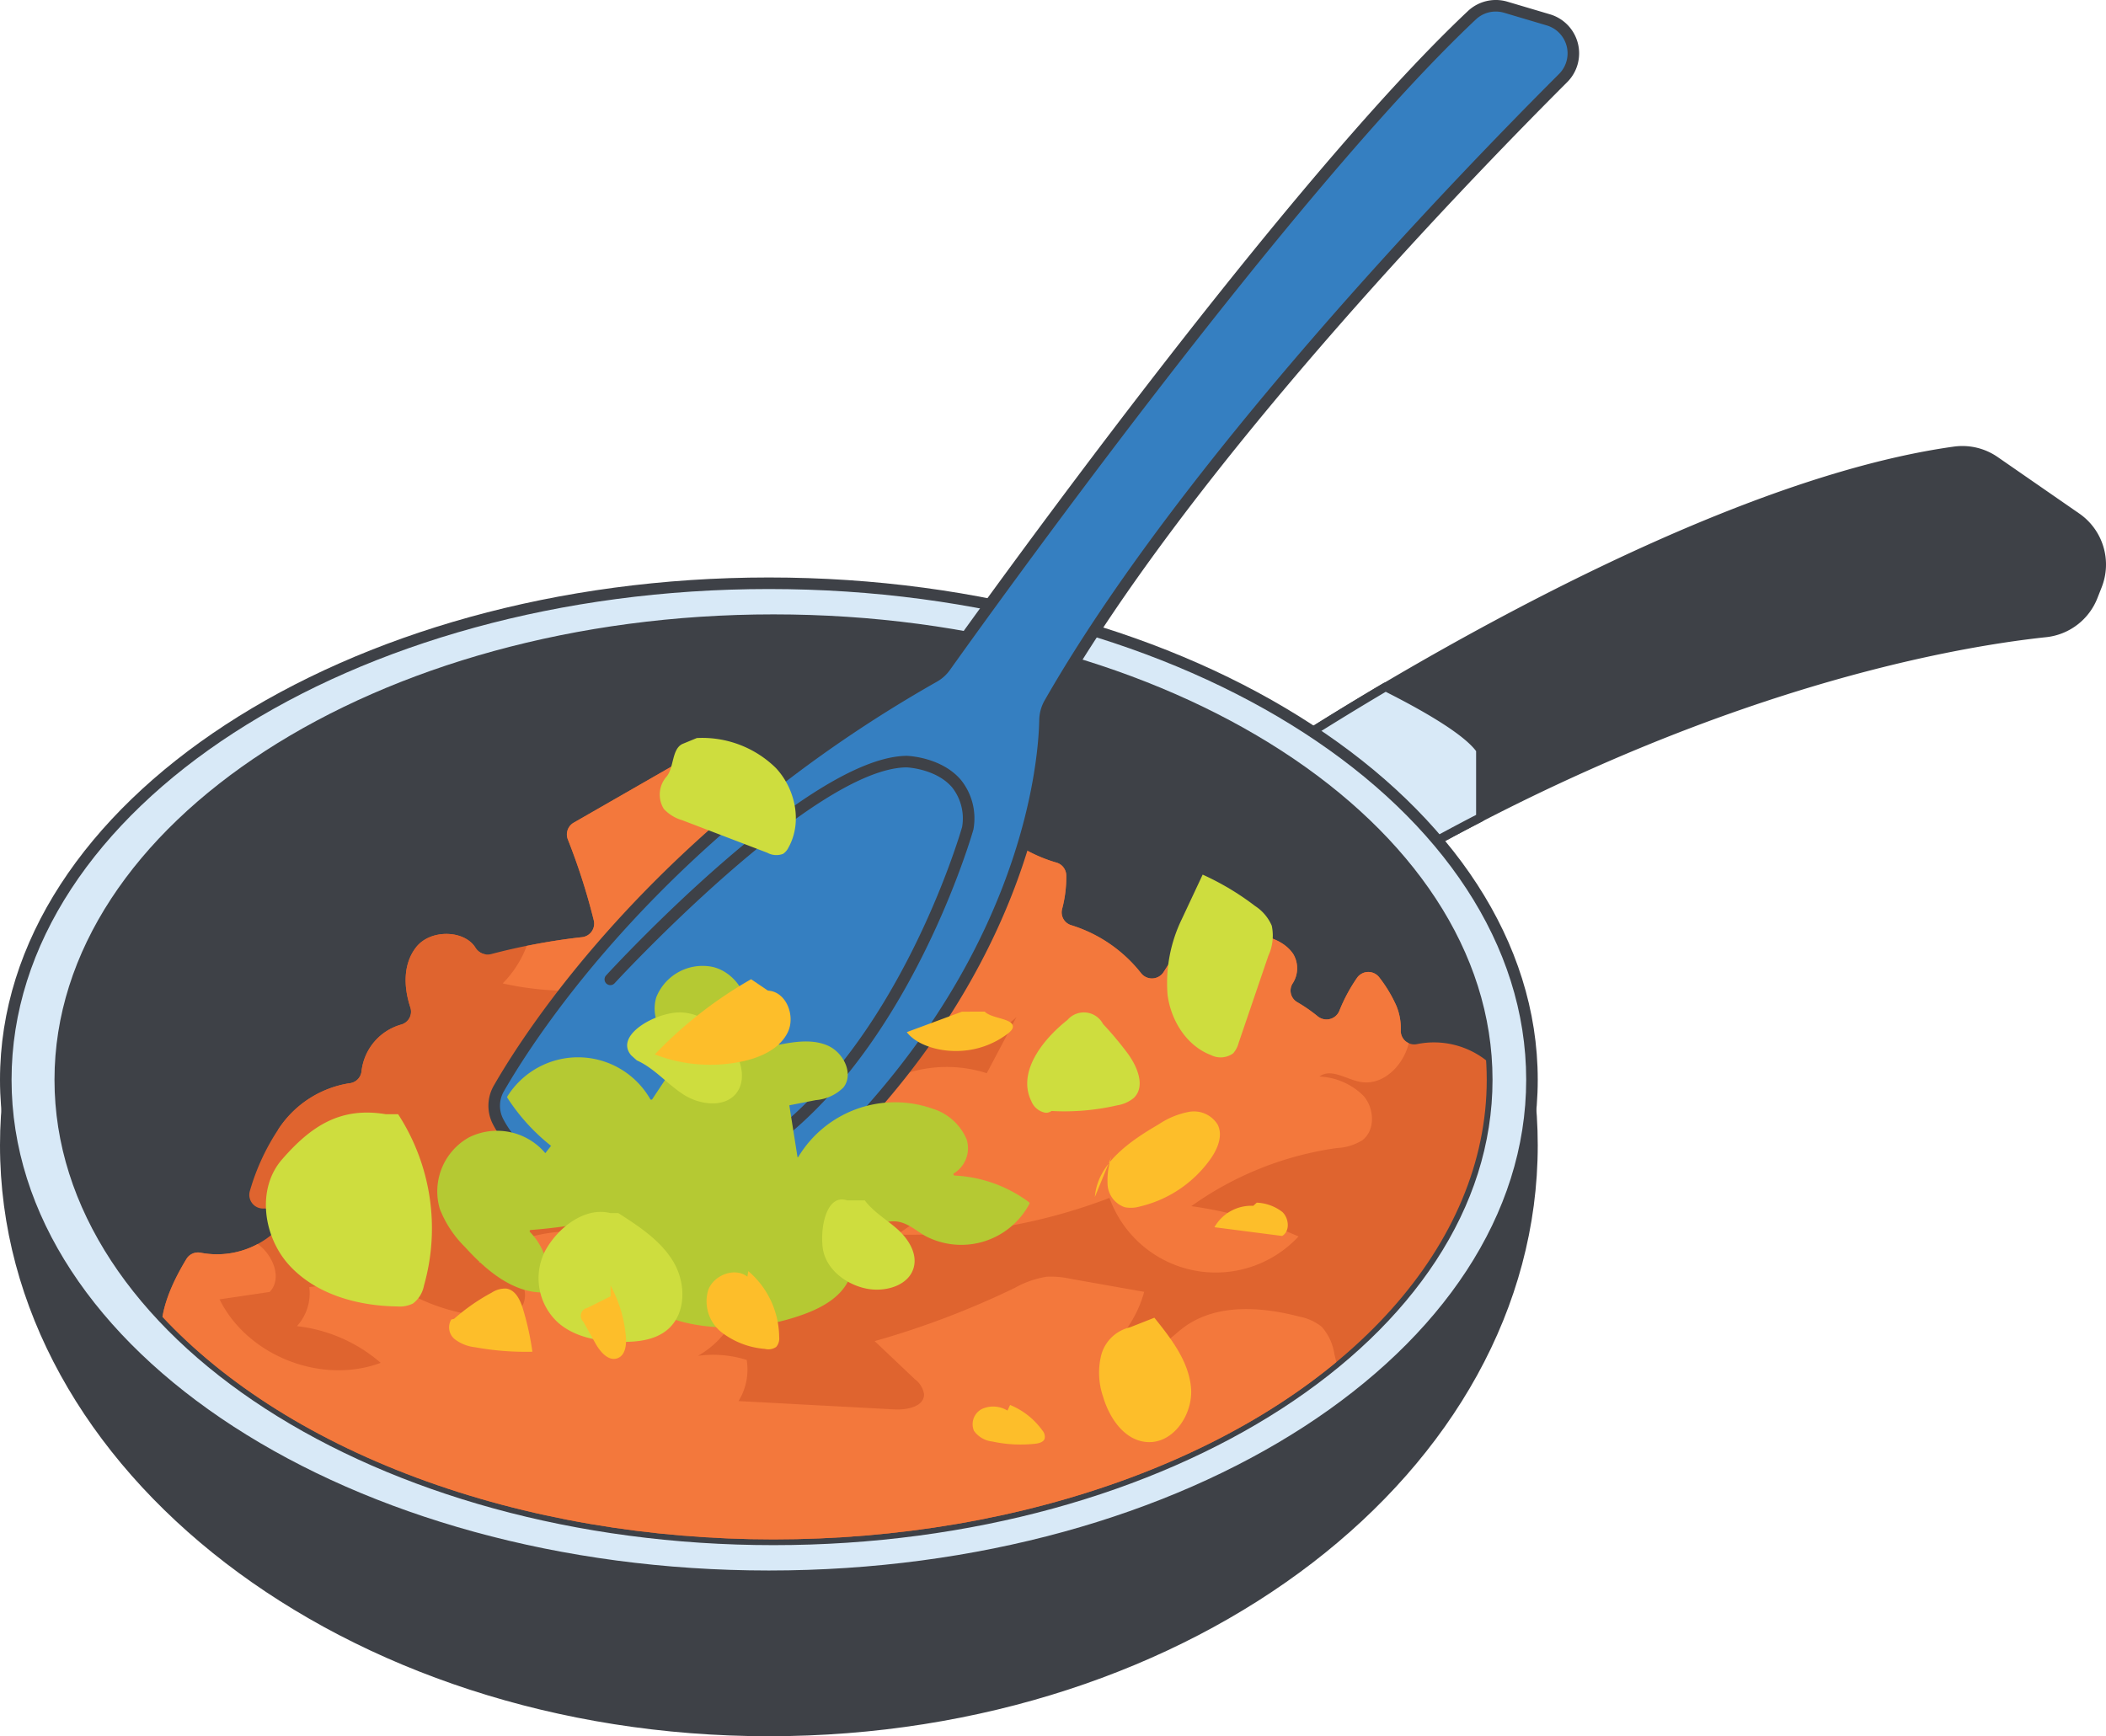 <svg xmlns="http://www.w3.org/2000/svg" viewBox="0 0 253.506 209.018"><defs><clipPath id="a"><ellipse cx="93.11" cy="129.989" rx="85.854" ry="55.33" fill="none"/></clipPath></defs><g data-name="Layer 2"><g data-name="ART"><path d="M150.567 92.861s49.252-33.622 84.675-38.576a6.976 6.976 0 014.938 1.174l9.794 6.78a6.973 6.973 0 012.518 8.29l-.505 1.283a6.972 6.972 0 01-5.752 4.377c-11.1 1.184-43.374 6.605-83.889 31.11" fill="#3e4147"/><path d="M162.347 107.822a.522.522 0 01-.27-.969c40.237-24.338 72.22-29.915 84.103-31.184a6.433 6.433 0 005.321-4.048l.505-1.285a6.423 6.423 0 00-2.33-7.667l-9.793-6.78a6.444 6.444 0 00-4.569-1.088c-34.898 4.881-83.961 38.157-84.453 38.492a.522.522 0 01-.589-.863c.494-.337 49.76-33.748 84.898-38.662a7.47 7.47 0 015.308 1.262l9.793 6.78a7.465 7.465 0 012.707 8.91l-.505 1.283a7.476 7.476 0 01-6.183 4.706c-11.813 1.26-43.615 6.808-83.674 31.037a.514.514 0 01-.27.076z" fill="#3e4147"/><path d="M178.205 90.259c-1.576-2.304-7.039-5.37-11.42-7.57-9.83 5.812-16.218 10.172-16.218 10.172l11.78 14.438a268.862 268.862 0 0115.858-8.88z" fill="#d8e9f7"/><path d="M162.347 107.822a.522.522 0 01-.405-.193l-11.78-14.437a.523.523 0 01.11-.762c.064-.043 6.516-4.437 16.247-10.19a.52.52 0 01.5-.018c6.388 3.208 10.297 5.813 11.617 7.741a.521.521 0 01.092.295v8.16a.522.522 0 01-.283.464 270.025 270.025 0 00-15.829 8.864.512.512 0 01-.27.076zm-11.014-14.847l11.131 13.644a270.58 270.58 0 0115.22-8.519v-7.675c-1.28-1.726-5.031-4.19-10.88-7.141-8.076 4.784-13.837 8.595-15.471 9.691z" fill="#3e4147"/><path d="M184.408 137.874c0 38.908-41.125 70.45-91.856 70.45S.696 176.781.696 137.873s41.125-63.216 91.856-63.216 91.856 24.308 91.856 63.216z" fill="#3e4147"/><path d="M92.552 209.018C41.52 209.018 0 177.103 0 137.874c0-18.885 9.412-35.061 27.217-46.78 16.786-11.047 39.99-17.13 65.335-17.13s48.55 6.083 65.335 17.13c17.805 11.719 27.217 27.895 27.217 46.78 0 39.23-41.519 71.144-92.552 71.144zm0-133.664c-25.077 0-48.009 6.003-64.57 16.902-17.396 11.45-26.59 27.224-26.59 45.618 0 38.461 40.894 69.753 91.16 69.753s91.16-31.292 91.16-69.753c0-18.394-9.194-34.168-26.59-45.618-16.561-10.899-39.493-16.902-64.57-16.902z" fill="#3e4147"/><ellipse cx="92.552" cy="129.989" rx="91.856" ry="59.773" fill="#d8e9f7"/><path d="M92.552 190.457C41.52 190.457 0 163.33 0 129.989 0 96.646 41.519 69.52 92.552 69.52s92.552 27.126 92.552 60.469c0 33.342-41.519 60.468-92.552 60.468zm0-119.546c-50.266 0-91.16 26.503-91.16 59.078s40.894 59.077 91.16 59.077 91.16-26.502 91.16-59.077-40.894-59.078-91.16-59.078z" fill="#3e4147"/><ellipse cx="93.11" cy="129.989" rx="85.854" ry="55.33" fill="#3e4147"/><path d="M93.11 186.014c-47.723 0-86.55-25.133-86.55-56.025s38.827-56.026 86.55-56.026 86.55 25.133 86.55 56.026-38.826 56.025-86.55 56.025zm0-110.66c-46.956 0-85.158 24.51-85.158 54.635s38.202 54.635 85.158 54.635 85.159-24.51 85.159-54.635-38.202-54.635-85.159-54.635z" fill="#3e4147"/><g clip-path="url(#a)"><path d="M181.565 139.284a9.94 9.94 0 00-2.339-11.358 10.2 10.2 0 00-8.662-2.228 1.624 1.624 0 01-1.948-1.637 7.074 7.074 0 00-.545-3.006 16.44 16.44 0 00-2.02-3.36 1.66 1.66 0 00-2.69.01 19.942 19.942 0 00-2.138 3.98 1.67 1.67 0 01-2.591.678 18.643 18.643 0 00-2.456-1.704 1.603 1.603 0 01-.588-2.246 3.357 3.357 0 00.086-3.557c-1.164-1.738-3.454-2.302-5.545-2.556a17.18 17.18 0 01-4.82-.968 1.643 1.643 0 00-2.031.64l-3.208 5.043a1.665 1.665 0 01-2.699.161 17.149 17.149 0 00-8.439-5.8 1.607 1.607 0 01-1.084-1.936 15.026 15.026 0 00.502-4.065 1.632 1.632 0 00-1.193-1.534 17.612 17.612 0 01-7.002-3.928 1.663 1.663 0 00-2.576.397l-1.81 3.232a1.672 1.672 0 01-2.556.42 16.432 16.432 0 00-15.685-3 1.678 1.678 0 01-1.893-.568 54.138 54.138 0 00-9.083-9.365 2.912 2.912 0 00-1.455-.762 3.006 3.006 0 00-1.735.562L69.06 99.038a1.634 1.634 0 00-.703 2.027 76.11 76.11 0 013.117 9.726 1.64 1.64 0 01-1.402 2.03 75.922 75.922 0 00-10.965 2.04 1.707 1.707 0 01-1.886-.787c-1.318-2.12-5.398-2.242-7.122-.051-1.582 2.01-1.527 4.766-.705 7.253a1.61 1.61 0 01-1.098 2.067 6.602 6.602 0 00-4.777 5.627 1.622 1.622 0 01-1.48 1.442 12.546 12.546 0 00-8.419 5.367 26.774 26.774 0 00-3.54 7.59 1.645 1.645 0 001.634 2.12q.149-.003.297.006a1.643 1.643 0 011.009 2.87 10.374 10.374 0 01-8.873 2.444 1.632 1.632 0 00-1.712.763c-2.492 4.11-4.531 9.314-1.492 12.84 1.667 1.934 4.366 2.6 6.473 4.053 1.976 1.363 3.381 3.387 5.189 4.964 2.944 2.567 6.793 3.823 10.528 5.015 15.454 4.93 31.24 9.884 47.475 9.762 8.837-.066 17.584-1.642 26.266-3.274 13.038-2.45 26.27-5.117 37.956-11.347s21.798-16.629 24.452-29.506" fill="#df642f"/></g><g clip-path="url(#a)"><path d="M33.62 135.779c-.054.076-.103.155-.156.232a4.15 4.15 0 00.775 1.126c1.673 1.71 4.398 2.041 6.723 1.438a15.266 15.266 0 004.26-1.974 3.11 3.11 0 012.064-1.377c-.678.468-1.363.937-2.063 1.377a4.746 4.746 0 00.091 5.29c1.688 2.218 4.828 2.828 7.618 2.555 5.737-.562 10.707-4.02 15.38-7.361 1.54.786 3.218 1.597 4.928 1.32s3.216-2.206 2.378-3.708a3.925 3.925 0 00-1.346-1.253 51.24 51.24 0 00-11.505-5.694 15 15 0 003.786-3.678c.42-.587.804-1.376.423-1.989a2.02 2.02 0 00-1.258-.712l-7.221-1.991a10.183 10.183 0 00-.044-4.486 1.751 1.751 0 01-1.232-.82c-1.318-2.12-5.398-2.242-7.122-.051-1.582 2.01-1.527 4.766-.705 7.253a1.61 1.61 0 01-1.098 2.067 6.602 6.602 0 00-4.777 5.627 1.622 1.622 0 01-1.48 1.442 12.545 12.545 0 00-8.419 5.367z" fill="#df642f"/><path d="M162.04 169.041c-.427-2.026-.923-4.04-1.42-6.046a6.349 6.349 0 00-1.523-3.27 6.032 6.032 0 00-2.641-1.211c-4.664-1.225-10.049-1.59-13.925 1.257-.982.72-1.826 1.624-2.868 2.258a6.85 6.85 0 01-6.234.393 14.284 14.284 0 004.3-6.902l-8.855-1.568a10.893 10.893 0 00-2.902-.249 11.48 11.48 0 00-3.83 1.347 103.432 103.432 0 01-16.855 6.403l4.84 4.587a2.774 2.774 0 011.103 1.805c.02 1.493-2.049 1.908-3.553 1.828l-18.78-1.003a7.206 7.206 0 00.985-4.954 13.522 13.522 0 00-5.869-.493 10.949 10.949 0 004.489-4.796 28.45 28.45 0 00-11.814-8.589 22.363 22.363 0 00-7.86-1.596 18.421 18.421 0 00-11.251 3.78 6.749 6.749 0 014.51 1.387c1.188 1.077 1.566 3.133.423 4.257a4.343 4.343 0 01-3.292.852 22.909 22.909 0 01-12.784-4.622l-9.205 1.053a5.877 5.877 0 01-1.486 4.701 18.588 18.588 0 0110.085 4.417c-7.145 2.665-16.055-.846-19.398-7.645l6.034-.887c1.554-1.637.398-4.446-1.439-5.774a10.32 10.32 0 01-6.877 1.049 1.632 1.632 0 00-1.713.763c-2.492 4.109-4.531 9.314-1.492 12.84 1.667 1.933 4.366 2.598 6.473 4.052 1.976 1.363 3.381 3.387 5.189 4.964 2.944 2.567 6.793 3.823 10.527 5.015 15.455 4.93 31.24 9.884 47.476 9.762 8.837-.066 17.584-1.642 26.266-3.274 13.038-2.45 26.27-5.117 37.956-11.347a58.484 58.484 0 007.21-4.544zM71.474 110.791a1.64 1.64 0 01-1.402 2.03c-2.237.248-4.46.608-6.666 1.054a12.898 12.898 0 01-2.893 4.514 37 37 0 0013.136.548l-3.214 4.584a57.88 57.88 0 0016.29.532c4.041-2.972 2.975-10.387-1.744-12.124a6.862 6.862 0 006.16-3.518c3.87 4.549 11.12 3.335 16.9 1.717l-10.887 4.712-2.198-1.776a8.188 8.188 0 00-2.18 7.214c-1.783-.545-3.482 1.607-3.112 3.418s2.04 3.075 3.738 3.842a15.286 15.286 0 0016.875-3.262 10.829 10.829 0 0012.074-1.828l-3.573 6.751a15.799 15.799 0 00-18.224 6.689 4.698 4.698 0 00-.8 2.521c.093 1.958 2.105 3.19 3.874 4.07l7.75 3.858-3.404 2.287a66.941 66.941 0 0025.575-4.412 13.603 13.603 0 0022.761 4.638 48.843 48.843 0 00-12.909-3.644 39.613 39.613 0 0117.499-6.994 6.456 6.456 0 003.072-.93c1.59-1.201 1.482-3.792.199-5.313a7.985 7.985 0 00-5.345-2.366c1.328-1.018 3.14.261 4.781.616 2.775.601 5.298-1.858 5.972-4.64a1.587 1.587 0 01-.963-1.518 7.072 7.072 0 00-.545-3.006 16.436 16.436 0 00-2.02-3.36 1.66 1.66 0 00-2.69.01 19.949 19.949 0 00-2.138 3.98 1.67 1.67 0 01-2.591.678 18.642 18.642 0 00-2.456-1.704 1.603 1.603 0 01-.588-2.245 3.357 3.357 0 00.086-3.558c-1.164-1.738-3.454-2.302-5.545-2.556a17.181 17.181 0 01-4.82-.968 1.643 1.643 0 00-2.031.64l-3.208 5.043a1.665 1.665 0 01-2.699.161 17.149 17.149 0 00-8.439-5.8 1.607 1.607 0 01-1.084-1.936 15.023 15.023 0 00.502-4.065 1.632 1.632 0 00-1.193-1.534 17.612 17.612 0 01-7.002-3.928 1.663 1.663 0 00-2.576.397l-1.81 3.232a1.672 1.672 0 01-2.556.42 16.432 16.432 0 00-15.685-3 1.678 1.678 0 01-1.893-.568 54.136 54.136 0 00-9.083-9.365 2.911 2.911 0 00-1.455-.762 3.006 3.006 0 00-1.735.562L69.06 99.038a1.634 1.634 0 00-.703 2.027 76.114 76.114 0 013.117 9.726z" fill="#f3783c"/></g><path d="M46.413 134.132c-5.386-.89-8.92 1.36-12.478 5.462-3.083 3.555-2.252 9.37.962 12.81s8.167 4.81 12.898 4.872a3.602 3.602 0 001.913-.35 3.521 3.521 0 001.329-2.169 25.233 25.233 0 00-3.116-20.625" fill="#cedd3e"/><path d="M54.654 158.773a23.95 23.95 0 014.546-3.165 2.946 2.946 0 011.736-.482c1.11.153 1.686 1.371 2.01 2.434a33.856 33.856 0 011.14 5.17 33.973 33.973 0 01-6.884-.538 4.931 4.931 0 01-2.458-.967 1.832 1.832 0 01-.42-2.377" fill="#fdbe2a"/><path d="M188.16 9.395c-12.588 12.581-45.489 46.7-61.823 75.293a4.217 4.217 0 00-.546 2.017c-.105 5.5-2.172 31.77-30.996 56.83a4.197 4.197 0 01-2.38 1.006c-5.601.503-26.656 1.608-32.458-9.505a4.179 4.179 0 01.098-4.014c3.864-6.727 19.366-30.85 52.374-49.557a4.188 4.188 0 001.352-1.213c4.826-6.781 41.187-57.522 63.409-78.43a4.189 4.189 0 014.063-.953l5.127 1.522a4.205 4.205 0 011.78 7.004z" fill="#357fc1"/><path d="M85.726 145.53c-8.81 0-21.884-1.55-26.385-10.172a4.854 4.854 0 01.11-4.683c3.994-6.95 19.59-31.087 52.635-49.815a3.473 3.473 0 001.128-1.012c4.144-5.822 41.136-57.492 63.5-78.533A4.901 4.901 0 01181.45.202l5.128 1.522a4.9 4.9 0 012.072 8.163c-13.163 13.157-45.526 46.815-61.71 75.146a3.542 3.542 0 00-.454 1.685c-.098 5.127-2.066 31.982-31.235 57.342a4.869 4.869 0 01-2.774 1.174 76.877 76.877 0 01-6.752.297zM180.053 1.39a3.485 3.485 0 00-2.386.939c-22.267 20.949-59.183 72.515-63.32 78.326a4.864 4.864 0 01-1.575 1.416c-32.738 18.554-48.165 42.424-52.113 49.298a3.465 3.465 0 00-.085 3.344c5.55 10.63 25.726 9.682 31.779 9.134a3.473 3.473 0 001.986-.838c28.725-24.973 30.66-51.294 30.757-56.317a4.939 4.939 0 01.636-2.349C142 55.866 174.465 22.1 187.667 8.903a3.509 3.509 0 00-1.485-5.845l-5.127-1.522a3.522 3.522 0 00-1.002-.146z" fill="#3e4147"/><path d="M73.481 117.885s23.968-26.093 35.674-26.198c0 0 8.26.272 7.339 8.018 0 0-7.312 26.207-24.638 38.344" fill="#357fc1"/><path d="M91.857 138.744a.696.696 0 01-.4-1.266c16.56-11.599 23.979-36.615 24.353-37.91a6.025 6.025 0 00-1.209-4.786c-1.923-2.246-5.435-2.399-5.47-2.4-11.24.1-34.9 25.715-35.137 25.974a.696.696 0 11-1.025-.941c.987-1.075 24.308-26.318 36.18-26.423.197.006 4.174.167 6.502 2.877a7.377 7.377 0 011.534 5.918.695.695 0 01-.021.104c-.074.265-7.58 26.59-24.909 38.728a.69.69 0 01-.398.125z" fill="#3e4147"/><path d="M66.332 137.943a23.816 23.816 0 01-5.256-5.781.16.16 0 01-.001-.17 10.03 10.03 0 0117.194.319.147.147 0 00.251.01l4.02-6.067a.148.148 0 00-.105-.227 4.747 4.747 0 01-3.441-5.957 6 6 0 016.442-3.728c2.903.396 5.343 3.923 3.913 6.227a.146.146 0 00.18.216 3.85 3.85 0 013.177-.142 2.162 2.162 0 01.989 2.887.147.147 0 00.148.228c1.93-.374 3.967-.665 5.759.1 1.924.821 3.206 3.398 1.934 5.047a5.286 5.286 0 01-3.326 1.532l-3.197.626.99 6.26a.146.146 0 00.11-.074 13.591 13.591 0 0116.134-5.781 6.55 6.55 0 014.104 3.677 3.548 3.548 0 01-1.49 4.087.15.15 0 00.052.287 16.319 16.319 0 018.952 3.21.161.161 0 01.05.194 9.286 9.286 0 01-12.596 3.836c-1.084-.646-2.09-1.546-3.345-1.703-2.682-.337-5.357 2.83-7.701 1.494 2.159.702 2.847 3.654 1.829 5.666s-3.17 3.202-5.299 3.988a26.08 26.08 0 01-11.28 1.505c-3.47-.307-7.025-1.41-9.433-3.902-2.325-2.405-3.249-6.314-1.595-9.178a.146.146 0 00-.16-.22 65.036 65.036 0 01-10.441 1.664.145.145 0 00-.09.25 7.94 7.94 0 012.06 7.14.163.163 0 01-.147.125c-3.853.199-7.175-2.628-9.761-5.481a13.144 13.144 0 01-3.018-4.583 7.45 7.45 0 013.526-8.606 7.603 7.603 0 019.178 1.905" fill="#b5c933"/><path d="M125.643 133.679a28.183 28.183 0 008.847-.615 4.16 4.16 0 001.975-.874c1.468-1.39.436-3.829-.774-5.444a41.227 41.227 0 00-2.917-3.475 2.605 2.605 0 00-4.278-.485c-3.052 2.41-6.064 6.32-4.345 9.79a2.246 2.246 0 001.714 1.384c.771.047 1.535-.837 1.134-1.491M75.98 127.049c-1.926-2.24 2.268-4.793 5.22-5.132s5.683 1.823 7.146 4.384c.917 1.605 1.442 3.722.352 5.216-1.377 1.888-4.402 1.532-6.382.275s-3.517-3.179-5.661-4.137M82.141 89.564c-1.282.62-.996 2.804-1.886 3.908a3.27 3.27 0 00-.343 3.919 4.887 4.887 0 002.232 1.359l10.222 3.91a2.246 2.246 0 001.896.131 1.893 1.893 0 00.64-.742c1.702-3.024.864-7.062-1.515-9.6a12.645 12.645 0 00-9.508-3.6M73.481 146.043c-3.081-.803-6.372 1.78-7.87 4.565a7.242 7.242 0 001.584 8.635c2.016 1.758 4.854 2.251 7.54 2.296 1.97.033 4.086-.192 5.593-1.45 2.294-1.913 2.26-5.599.745-8.162s-4.123-4.27-6.641-5.884M101.993 144.513c-2.455-.846-3.282 3.124-2.963 5.679s2.764 4.452 5.315 4.95c2.236.436 5.052-.37 5.642-2.55.458-1.69-.633-3.423-1.941-4.598s-2.897-2.074-3.947-3.48M142.263 110.64a17.607 17.607 0 00-1.722 9.101c.397 3.099 2.277 6.148 5.22 7.273a2.577 2.577 0 002.669-.2 3.008 3.008 0 00.665-1.251l3.58-10.501a5.784 5.784 0 00.412-3.62 5.351 5.351 0 00-2.012-2.375 32.267 32.267 0 00-6.306-3.774" fill="#cedd3e"/><path d="M131.796 144.092c.299-4.015 4.177-6.698 7.681-8.739a9.763 9.763 0 013.685-1.508 3.361 3.361 0 013.422 1.558c.647 1.314-.011 2.89-.851 4.092a14.509 14.509 0 01-8.504 5.746 3.949 3.949 0 01-1.82.096 3.056 3.056 0 01-2.08-2.642 8.876 8.876 0 01.48-3.504M136.025 159.79a4.668 4.668 0 00-3.472 3.362 8.892 8.892 0 00.23 4.995c.755 2.558 2.539 5.222 5.22 5.451 3.225.276 5.653-3.36 5.362-6.553s-2.392-5.9-4.409-8.41M89.963 153.69c-1.51-1.163-3.989-.209-4.692 1.552a4.737 4.737 0 001.539 5.11 9.784 9.784 0 005.263 2.036 1.668 1.668 0 001.364-.24 1.564 1.564 0 00.355-1.178 10.56 10.56 0 00-3.715-7.945M90.414 117.885a50.692 50.692 0 00-11.592 9.053 18.51 18.51 0 0010.64.817c2.158-.477 4.398-1.503 5.361-3.474s-.175-4.915-2.383-5.025M73.504 156.055l-2.83 1.41a.965.965 0 00-.462 1.642l1.454 2.6c.575 1.028 1.582 2.227 2.686 1.798.906-.352 1.067-1.546.993-2.507a15.586 15.586 0 00-1.85-6.235M121.271 169.815a3.294 3.294 0 00-3.037-.211 2.057 2.057 0 00-.995 2.646 3.116 3.116 0 002.217 1.29 16.109 16.109 0 005.153.267c.459-.05 1.001-.188 1.145-.623a1.18 1.18 0 00-.3-1.003 8.92 8.92 0 00-3.867-3.043M150.863 145.164a5.097 5.097 0 00-4.678 2.576l8.15 1.052c.964-.564.84-2.102.038-2.876a5.368 5.368 0 00-3.095-1.132M115.8 121.791l-6.645 2.462c1.065 1.427 3.547 2.304 5.988 2.271a10.212 10.212 0 006.257-2.157c.274-.23.533-.494.526-.785-.025-.995-2.594-.951-3.394-1.8" fill="#fdbe2a"/></g></g></svg>
